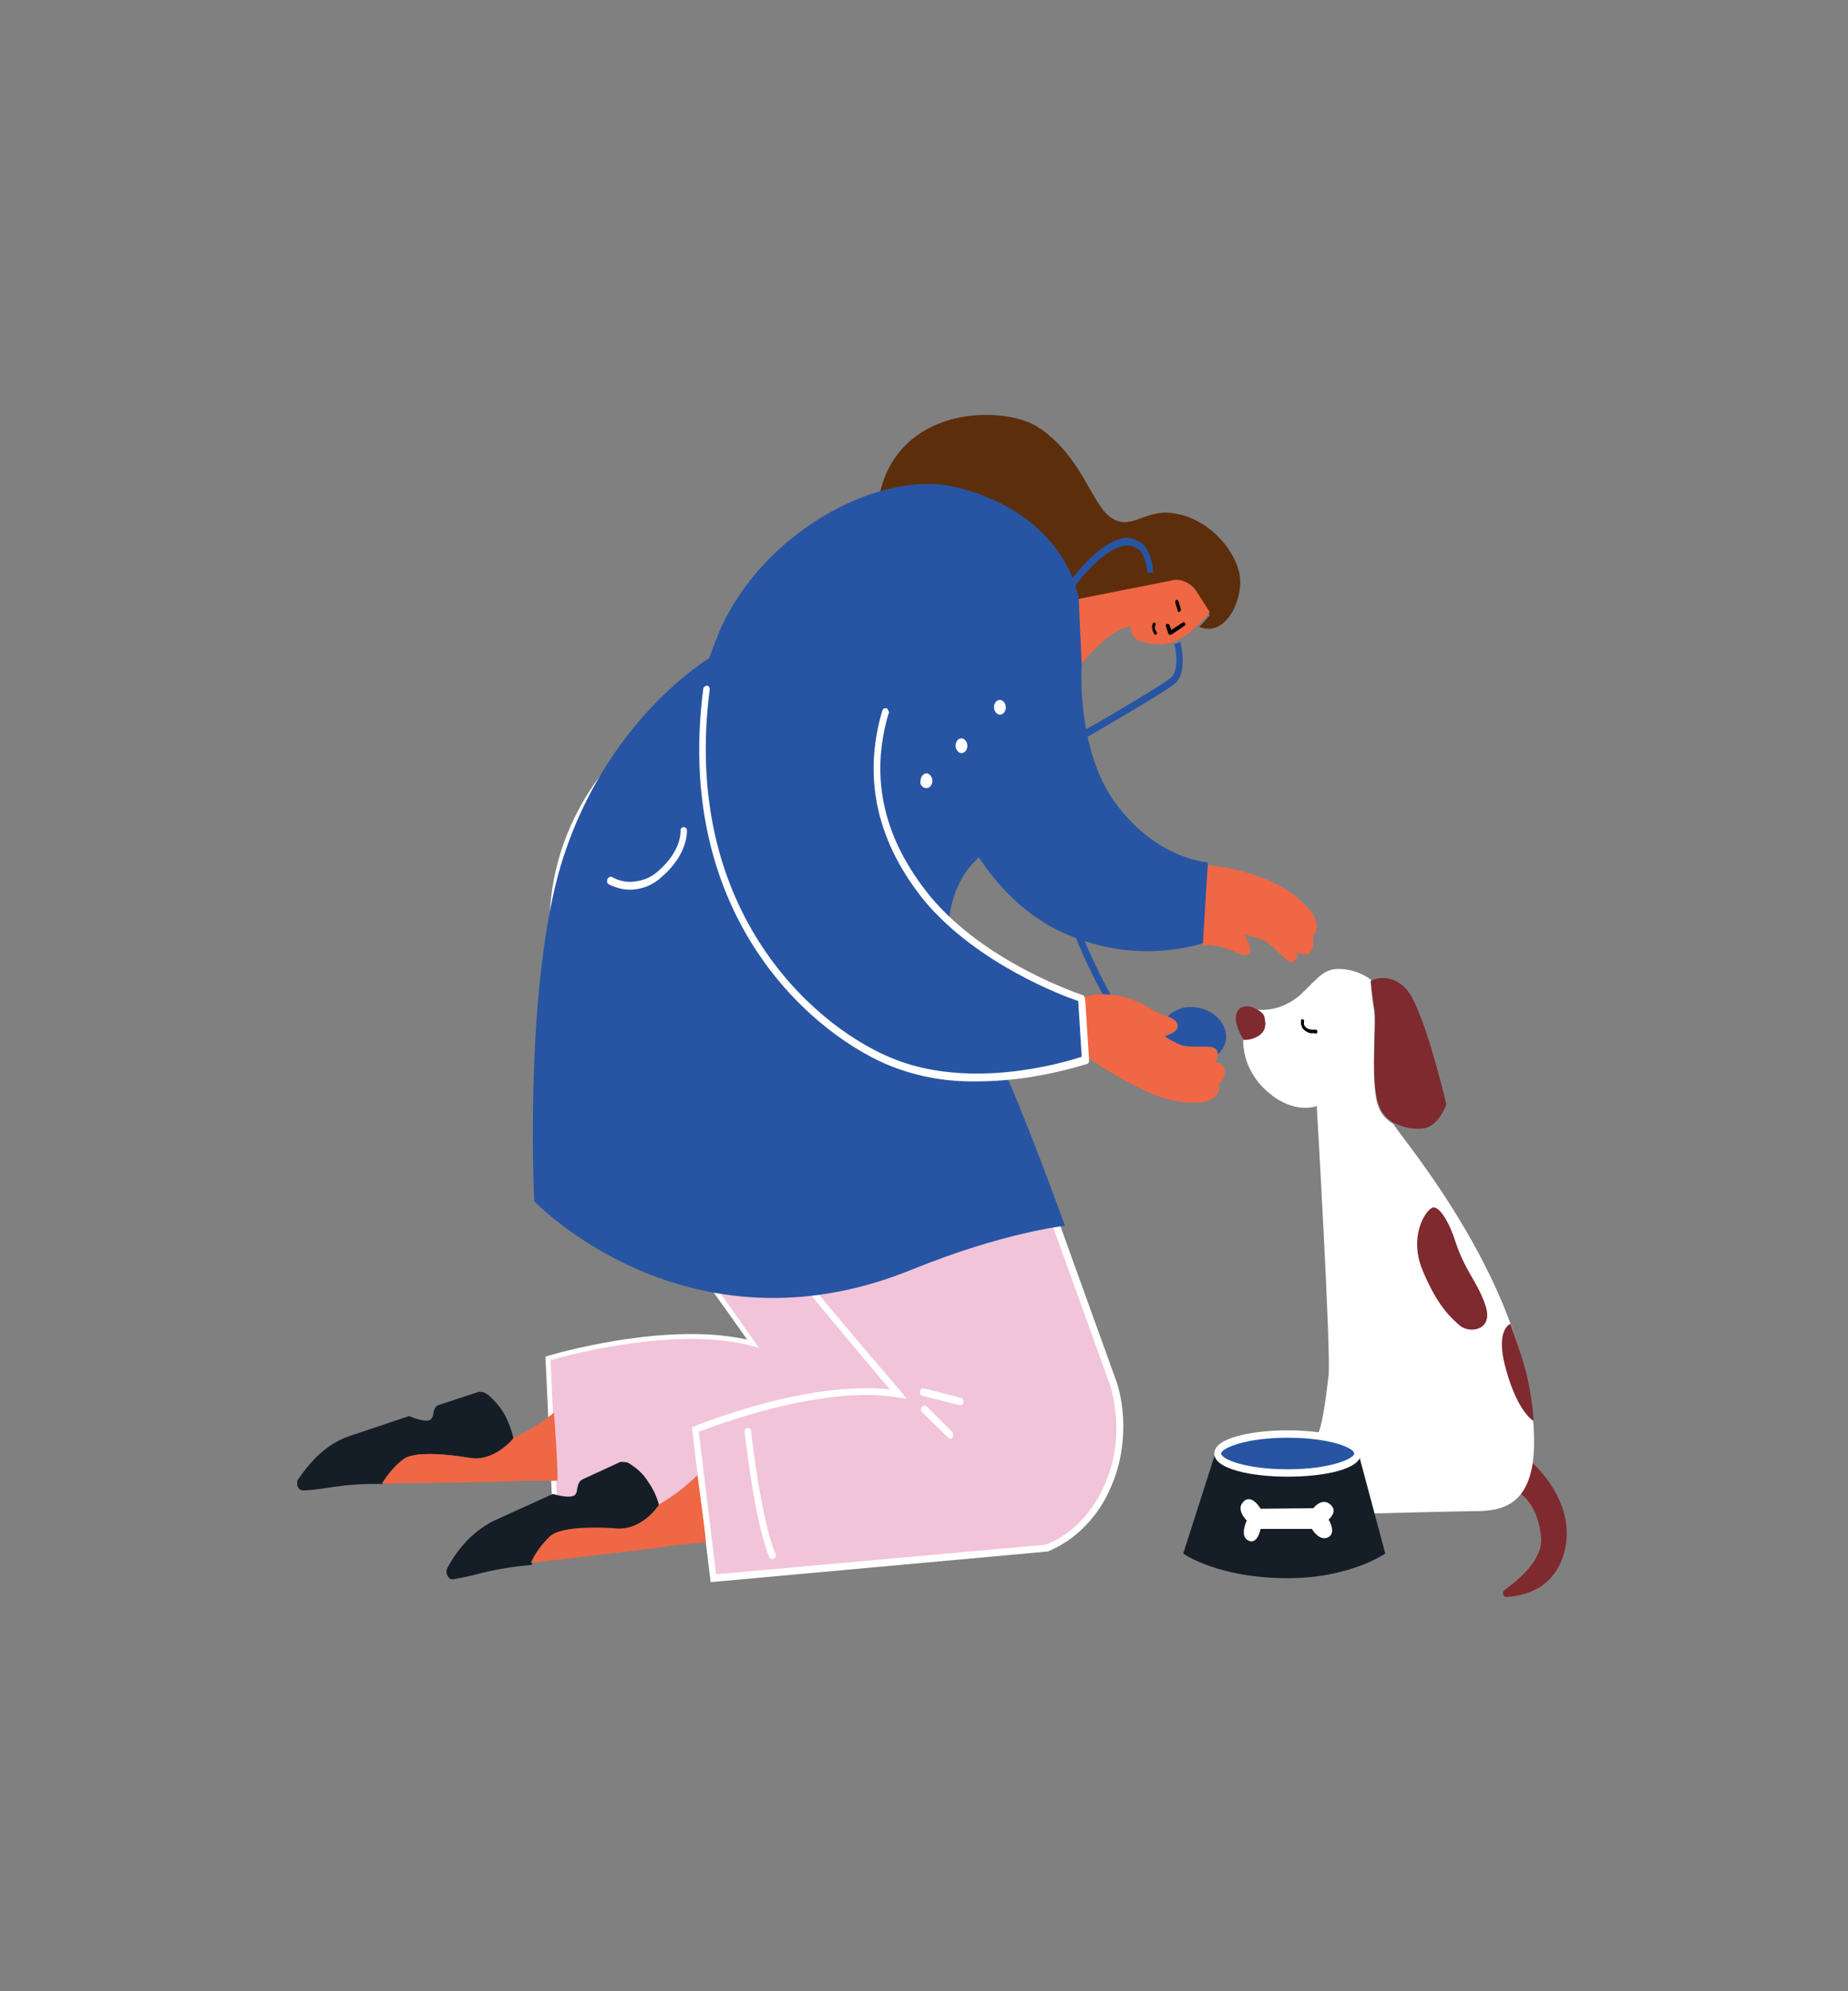 <?xml version="1.0" encoding="utf-8"?>
<!-- Generator: Adobe Illustrator 25.0.0, SVG Export Plug-In . SVG Version: 6.00 Build 0)  -->
<svg version="1.1" id="Layer_1" xmlns="http://www.w3.org/2000/svg" xmlns:xlink="http://www.w3.org/1999/xlink" x="0px" y="0px"
	 viewBox="0 0 375 404" style="enable-background:new 0 0 375 404;" xml:space="preserve">
<rect x="0" y="0" width="375" height="404" fill="#808080" stroke="none"/>
<style type="text/css">
	.st0{fill:#F1C4D9;stroke:#FFFFFF;stroke-miterlimit:10;}
	.st1{fill:url(#SVGID_1_);}
	.st2{fill:#FFFFFF;}
	.st3{fill:#EF6744;}
	.st4{fill:#5D2E0C;}
	.st5{fill:#2755A3;}
	.st6{fill:#7E2A2F;}
	.st7{fill:url(#SVGID_2_);}
	.st8{fill:#151E27;}
</style>
<g>
	<path class="st0" d="M130.4,149.1c0,0-16.9,12.5-18.3,35.7c-1.3,23.1,3.6,35.6,17,54.5c9.2,13,17.8,24.9,23.7,33.3
		c-16.9-4.5-41.6,3-41.6,3l1.4,30.4l67.7,0.8c2.8-0.8,5.5-2.3,7.7-4.2c2.4-2,4.2-4.6,5.7-7.5c1.5-2.9,2.4-6.2,2.9-9.6
		c0.4-3.4,0.3-6.9-0.5-10.2l-21.2-97.8L130.4,149.1z"/>
	
		<linearGradient id="SVGID_1_" gradientUnits="userSpaceOnUse" x1="14317.611" y1="887.089" x2="22421.902" y2="887.089" gradientTransform="matrix(1 0 0 1 0 -645.89)">
		<stop  offset="0.28" style="stop-color:#F1C4D9"/>
		<stop  offset="0.39" style="stop-color:#192A41"/>
		<stop  offset="0.58" style="stop-color:#1F3C6B"/>
		<stop  offset="0.75" style="stop-color:#234A8A"/>
		<stop  offset="0.9" style="stop-color:#26529C"/>
		<stop  offset="1" style="stop-color:#2755A3"/>
	</linearGradient>
	<path class="st1" d="M151,162.2c0,0-16,14.2-15.5,37.4s6.1,35.1,20.9,52.5c10.1,11.9,19.5,23.1,26,30.8
		c-17.2-2.8-41.2,7.2-41.2,7.2l3.6,30.2l67.6-6.1c2.7-1,5.3-2.8,7.4-5.1c2.2-2.3,4-5,5.2-8.1c1.2-3.1,2-6.4,2.2-9.8
		c0.2-3.4-0.3-6.9-1.2-10.1l-31.1-86.2L151,162.2z"/>
	<path class="st2" d="M144.2,321l-3.8-31.4l0.5-0.2c0.2-0.1,22.7-9.4,39.7-7.5c-3.9-4.5-8.5-10.1-13.6-16.2l-11-13.2
		c-13.9-16.5-20.7-28.6-21.1-53.1c-0.4-23.3,15.7-37.8,15.9-38l0.4-0.3l44.3,33.2l0.1,0.2l31.1,86.2c1,3.3,1.4,6.9,1.2,10.4
		c-0.2,3.5-0.9,7-2.3,10.2c-1.3,3.2-3.1,6-5.4,8.3c-2.3,2.4-4.8,4-7.6,5.2h-0.2L144.2,321z M141.8,290.5l3.5,28.9l66.9-6
		c2.6-1,5.1-2.7,7.2-4.9c2.1-2.2,3.8-4.9,5-7.8c1.2-3,2-6.2,2.1-9.5c0.2-3.3-0.3-6.6-1.1-9.8l-31-85.9L151,163.1
		c-2.3,2.2-15.3,15.8-15.1,36.4c0.4,24.1,6.7,35.5,20.7,51.9l11.1,13.1c5.7,6.8,10.9,12.9,15,17.7l1.3,1.6l-1.9-0.3
		C166.7,281,145.2,289.2,141.8,290.5z"/>
	<path class="st3" d="M244,191.8c-0.8-1.2-1.2-2.5-1.5-4c-0.3-1.4-0.3-2.9-0.1-4.3c0.2-2.9,1.1-5.6,2.6-8c4,0.4,8,1.3,11.9,2.9
		c6.3,2.6,9.3,6.5,9.8,7.6c1.3,3.2-0.3,3.7-0.3,3.7s0.6,2.4-0.7,3.7c-0.8,0.8-2.3-0.3-2.3-0.3s0,1.7-1.1,2.1c-1.1,0.4-4-3.7-6.1-4.5
		c-1.2-0.5-2.4-0.8-3.7-1c0,0,2.1,3,0.8,3.9c-1.2,0.8-3-1-5.3-1.4C246.9,191.8,245.5,191.7,244,191.8z"/>
	<path class="st4" d="M251.4,115.9c-1.2-4.7-6.2-10.8-13.5-11.8c-5.9-0.8-8.7,4.1-13,0.5c-3.5-3-5.8-12.4-14.2-17.9
		c-9.1-6-43.6-4.1-29.5,37.3c4.3,12.7,18.2,2.9,36.4,0.2c0.4-0.8,0.8-1.7,1.3-2.4l18.7-3.7c1-0.3,2.1-0.2,3,0.3s1.8,1.2,2.4,2.2
		l2.5,4.2c-0.7,0.8-1.4,1.7-2.2,2.4h0.1C249.2,129.5,252.7,120.5,251.4,115.9z"/>
	<path class="st3" d="M243,120.3c-0.6-1-1.4-1.8-2.4-2.2c-0.9-0.5-2-0.6-3-0.3l-18.7,3.7c-0.5,0.8-0.9,1.6-1.3,2.4
		c-0.7,1.2-0.9,2.7-0.8,4.2c0.6,2.7,1.2,8.5,2.6,6.7c5.6-7.1,9.9-7.8,9.9-7.8l0.3,1.2c0.1,0.4,0.3,0.8,0.5,1s0.6,0.6,0.8,0.7
		c2.3,0.9,4.8,1.1,7.2,0.4c1.9-0.8,3.7-2.1,5.2-3.7c0.8-0.8,1.5-1.6,2.2-2.4L243,120.3z"/>
	<path d="M237.4,128.8L237.4,128.8c-0.1,0-0.2,0-0.2-0.1l-0.1-0.1l-0.5-1.5c0-0.1,0-0.2,0-0.3c0-0.1,0.1-0.2,0.2-0.2
		c0.1,0,0.2,0,0.3,0s0.1,0.1,0.2,0.2l0.4,1l2.3-1.5c0.1-0.1,0.2-0.1,0.3,0c0.1,0,0.2,0.1,0.2,0.2c0,0.1,0.1,0.2,0,0.3
		c0,0.1-0.1,0.2-0.2,0.2l-2.5,1.7C237.5,128.8,237.4,128.8,237.4,128.8z"/>
	<path d="M234.5,128.8c-0.1,0-0.1,0-0.2-0.1l-0.1-0.1c-0.8-1.4-0.2-2.2-0.2-2.2c0.1-0.1,0.1-0.1,0.2-0.1s0.2,0,0.2,0.1
		c0.1,0.1,0.1,0.2,0.1,0.3c0,0.1,0,0.2-0.1,0.3c0,0-0.3,0.4,0.3,1.2c0,0,0,0.1,0.1,0.1c0,0.1,0,0.1,0,0.2s0,0.1-0.1,0.1L234.5,128.8
		C234.6,128.7,234.6,128.8,234.5,128.8z"/>
	<path d="M239.3,124.2c-0.1,0-0.1,0-0.2-0.1c-0.1,0-0.1-0.1-0.1-0.2l-0.5-1.6c0,0,0-0.1,0-0.2s0-0.1,0-0.2c0,0,0-0.1,0.1-0.1
		l0.1-0.1h0.1h0.1l0.1,0.1l0.1,0.1l0.5,1.6c0,0,0,0.1,0,0.2c0,0.1,0,0.1,0,0.2c0,0,0,0.1-0.1,0.1L239.3,124.2L239.3,124.2z"/>
	<path class="st5" d="M226.1,162.6c-7.8-11.1-6.6-27.7-6.6-27.7l-0.6-13.4c0,0-2.2-17-24.7-22.6c-15.3-3.9-39,8.7-48,28.7
		c-0.8,1.9-1.6,4-2.3,5.9c-12.7,8.5-25.2,23.9-30.7,44.2c-6.8,25.6-4.8,66-4.8,66s30.9,32.5,76.6,13.9c18.7-7.6,31.1-8.9,31.1-8.9
		s-6.1-17.1-12-30.8c10.4,0.2,16.6-3.2,16.6-3.2l-1.5-12.4c0,0-15.4-5.7-26.6-16.1c0.6-4.5,2.4-8.8,5.5-11.7l0.5-0.6
		c4,6.1,9.1,11.1,15,14.3c9.6,5,20.3,6.1,30.5,3.2l1-16.4C237.7,174,231,169.4,226.1,162.6z"/>
	<path class="st6" d="M310.4,296.3c0,0,9.4,7.7,7.2,17.9c-1.8,8.2-8.4,9.6-11.9,9.8c-0.2,0-0.3,0-0.4-0.1c-0.1-0.1-0.2-0.3-0.3-0.4
		c0-0.2,0-0.4,0-0.5c0.1-0.2,0.2-0.3,0.3-0.4c2.9-2.1,8-6.3,7.4-10.9c-1-9.1-6.8-9.9-6.8-9.9L310.4,296.3z"/>
	<path class="st2" d="M282.8,228.1C282.8,228.1,282.8,228,282.8,228.1c-0.9-0.6-1.7-1.2-2.3-2.1c-0.6-0.8-1-1.9-1.2-2.9
		c-1.1-5.7,0-15.3-0.5-18.3c-0.5-2.9-0.7-5.7-0.7-5.7l0.4-0.1c-1.9-1.5-4.1-2.3-6.4-2.4c-3.4-0.2-4.4,1.6-8.3,5.3
		c-2.6,2.2-5.7,3.3-8.9,2.9c0.6,0.3,1,0.7,1.5,1.2c0.2,0.4,0.3,0.7,0.3,1s0,0.8-0.1,1.1c-0.1,0.4-0.2,0.8-0.4,1
		c-0.2,0.3-0.5,0.6-0.8,0.8c-0.9,0.7-2,1-3.1,0.9c0,0-0.6,5.8,4.8,10.6c5.5,4.9,10.1,3,10.1,3s2.9,49.7,2.4,54.7
		c-0.6,5-1.4,11.1-2.4,12.2c-5.6,6.6-4.6,11-4.6,11l11.9-0.3c-0.7,0.6-1.1,1.4-1.3,2.4s-0.1,2,0.3,2.8c0,0,22.1-0.6,25.4-0.6
		c5.4,0,12.6-0.6,12.4-14.6C310.8,261.3,284.3,230.9,282.8,228.1z"/>
	<path class="st6" d="M287,203.3c-2.7-5.9-7.2-5-8.4-4.5l-0.4,0.1c0,0,0.2,2.8,0.7,5.7s-0.7,12.6,0.5,18.3c0.2,1,0.7,2.1,1.2,2.9
		c0.6,0.8,1.3,1.5,2.2,2c2,1,4.1,1.4,6.2,1.1c2.9-0.4,4.5-4.8,4.5-4.8S290.3,210.2,287,203.3z"/>
	<path class="st6" d="M256.4,205.9c-0.4-0.6-0.9-0.9-1.5-1.2c-1.3-0.7-2.9-0.9-3.8,0.5c-1.2,2.1,1.3,5.8,1.3,5.8
		c1.1,0,2.2-0.3,3.1-0.9c0.3-0.2,0.6-0.5,0.8-0.8c0.2-0.3,0.4-0.7,0.4-1c0.1-0.4,0.1-0.8,0-1.1C256.6,206.6,256.6,206.2,256.4,205.9
		z"/>
	<path d="M266.5,209.6c-0.5,0.1-0.8,0-1.2-0.2c-0.4-0.2-0.8-0.5-1-0.8c-0.1-0.2-0.2-0.5-0.3-0.8c0-0.3,0-0.6,0-0.8
		c0-0.1,0.1-0.2,0.2-0.2c0.1,0,0.2,0,0.2,0c0.1,0,0.1,0.1,0.2,0.2c0,0.1,0.1,0.2,0,0.3c0,0.2,0,0.3,0,0.5s0.1,0.3,0.2,0.4
		c0.2,0.4,0.8,0.8,2.2,0.7c0.1,0,0.2,0,0.2,0.1c0.1,0.1,0.1,0.2,0.1,0.3s0,0.1,0,0.2c0,0,0,0.1-0.1,0.1l-0.1,0.1h-0.1L266.5,209.6z"
		/>
	<path class="st6" d="M288.7,257.8c2.9,6.9,5.4,9.3,7.6,11.2c2,1.6,6.7,0.9,5.2-3.9c-1.5-4.8-4.1-7-6.1-13c-1.2-3.9-3.3-7.5-4.7-7.1
		C289.2,245.6,285.8,250.9,288.7,257.8z"/>
	<path class="st6" d="M306.5,268.6c0,0-3.3,1.1-0.8,9.6c2.4,8.5,5.5,10.1,5.5,10.1c-0.2-3.5-0.8-6.9-1.6-10.2
		C308.7,274.8,307.6,271.6,306.5,268.6z"/>
	<path class="st5" d="M214.1,173c-0.7-2.7-1.5-5.3-2.5-7.8c0-0.3,1.8-11.4,9.1-15.7l2.9-1.7c5.6-3.3,12.7-7.4,14.8-9.1
		c2.7-2.2,1.2-8.2,1.1-8.5l-1.2,0.5c0.4,1.4,0.9,5.5-0.7,6.8c-2,1.6-9.2,5.8-14.6,9l-2.9,1.6c-6.1,3.7-8.6,11.3-9.4,14.9l-0.1-0.1
		c-2.6-6.6-5-12.2-3.1-21.4c2.6-13.4,13.5-28.7,19.7-30.5c0.7-0.3,1.3-0.4,2-0.3c0.7,0.1,1.3,0.4,1.9,0.8c1.6,1.5,1.7,4.7,1.7,4.7
		h1.2c0-0.2-0.1-4-2.2-5.9c-0.8-0.6-1.5-0.9-2.4-1.1c-0.8-0.2-1.8-0.1-2.5,0.3c-6.7,1.9-17.9,17.6-20.7,31.6
		c-2,9.7,0.6,15.8,3.2,22.4c1.4,3.2,2.5,6.5,3.4,9.9c2.5,10.1,6.2,19.6,11,28.4c0.5,0,1,0,1.6,0.1
		C220.5,192.9,216.7,183.2,214.1,173z"/>
	<path class="st5" d="M238.9,207.9c0.6,1.6-2.7,2.4-2.7,2.4c1.1,0.8,2.3,1.3,3.4,1.9c2.1,0.8,6.4-0.2,7.2,0.9
		c0.1,0.2,0.2,0.5,0.3,0.8c0.5-0.4,0.8-0.8,1.1-1.3c0.3-0.6,0.5-1.1,0.6-1.8c0.3-3-2.4-5.9-6-6.4c-1-0.2-2.2-0.1-3.2,0.2
		c-1,0.4-2,0.9-2.8,1.8C237.7,206.7,238.6,207,238.9,207.9z"/>
	<path class="st3" d="M248.5,217c-0.2-1.3-1.9-1.5-1.9-1.5c0.3-0.5,0.5-1.1,0.5-1.8c0-0.3-0.1-0.5-0.3-0.8c-0.8-1.1-5.1-0.1-7.2-0.9
		c-1.2-0.5-2.4-1.1-3.4-1.9c0,0,3.3-0.8,2.7-2.4c-0.3-0.8-1.2-1.2-2.3-1.6c-0.9-0.3-1.8-0.7-2.6-1.1c-2.6-1.8-5.6-2.9-8.6-3.2
		c-0.6,0-1.1-0.1-1.6-0.1c-1.5,0-3,0.2-4.5,0.8L220,214c4.4,3.2,9,5.8,13.9,8c6.3,2.5,10.7,1.7,11.6,1.2c2.7-1.5,1.7-3,1.7-3
		S248.8,218.9,248.5,217z"/>
	
		<linearGradient id="SVGID_2_" gradientUnits="userSpaceOnUse" x1="10714.874" y1="953.236" x2="12333.14" y2="953.236" gradientTransform="matrix(1 0 0 1 0 -645.89)">
		<stop  offset="0.28" style="stop-color:#151E27"/>
		<stop  offset="0.39" style="stop-color:#192A41"/>
		<stop  offset="0.58" style="stop-color:#1F3C6B"/>
		<stop  offset="0.75" style="stop-color:#234A8A"/>
		<stop  offset="0.9" style="stop-color:#26529C"/>
		<stop  offset="1" style="stop-color:#2755A3"/>
	</linearGradient>
	<path class="st7" d="M281.1,315.2c0,0-7.2,5-19.7,5c-14.4,0-21.3-5-21.3-5l6.6-20.6l29,0.4L281.1,315.2z"/>
	<path class="st5" d="M261.3,298.9c7.8,0,14.2-1.8,14.2-4c0-2.2-6.4-4-14.2-4c-7.8,0-14.2,1.8-14.2,4S253.4,298.9,261.3,298.9z"/>
	<path class="st2" d="M261.3,299.6c-7.2,0-14.9-1.5-14.9-4.7s7.7-4.7,14.9-4.7c7.2,0,14.9,1.5,14.9,4.7
		C276.1,298.2,268.4,299.6,261.3,299.6z M261.3,291.7c-8.8,0-13.5,2.2-13.5,3.2c0,1.1,4.8,3.2,13.5,3.2c8.8,0,13.5-2.2,13.5-3.2
		C274.8,293.8,270,291.7,261.3,291.7z"/>
	<path class="st2" d="M266.5,306c0,0,2-2.6,3.8-0.4c1,1.3-0.7,2.7-0.7,2.7s1.7,2.7-0.1,3.6s-3.3-1.7-3.3-1.7h-10.4
		c0,0-0.6,3.2-2.4,2.4c-2-0.9-0.4-4.1-0.4-4.1s-2.2-2.1-0.8-3.7c1.7-2,3.6,1.3,3.6,1.3L266.5,306L266.5,306z"/>
	<path class="st2" d="M198.1,219.4c-6.2,0.1-12.4-1-18.3-3.5c-16.5-7.2-42.9-31.3-37.1-76.1c0-0.2,0.1-0.4,0.3-0.5
		c0.1-0.1,0.3-0.2,0.5-0.2c0.1,0,0.2,0.1,0.2,0.1c0.1,0.1,0.1,0.1,0.2,0.2c0.1,0.1,0.1,0.2,0.1,0.3s0,0.2,0,0.3
		c-5.6,43.8,20.1,67.4,36.3,74.4c16.2,7.1,35.9,1.1,39.2,0l-0.7-11.3c-3-1-20.4-7.5-31.1-20.2C178,171,175,158,179,144.3
		c0-0.1,0.1-0.2,0.1-0.3c0.1-0.1,0.1-0.2,0.2-0.2c0.1-0.1,0.2-0.1,0.3-0.1s0.2,0,0.3,0c0.1,0,0.2,0.1,0.2,0.2
		c0.1,0.1,0.1,0.2,0.2,0.3c0,0.1,0.1,0.2,0.1,0.3s0,0.2-0.1,0.3c-3.9,13.2-0.9,25.6,8.5,37.1c11.3,13.6,30.7,19.9,30.9,20
		c0.1,0,0.3,0.1,0.3,0.3c0.1,0.1,0.1,0.3,0.2,0.5l0.8,12.4c0,0.2,0,0.4-0.1,0.5s-0.2,0.3-0.4,0.3
		C213.1,218.1,205.7,219.4,198.1,219.4z"/>
	<path class="st2" d="M127.8,180.5c-1.5,0-2.9-0.4-4.3-1.1c-0.1,0-0.1-0.1-0.2-0.2c-0.1-0.1-0.1-0.2-0.1-0.3c0-0.1,0-0.2,0-0.3
		c0-0.1,0-0.2,0.1-0.3c0-0.1,0.1-0.2,0.2-0.2c0.1-0.1,0.1-0.1,0.2-0.2c0.1-0.1,0.2,0,0.3,0s0.2,0,0.3,0.1c1.5,0.8,3.1,1.1,4.8,0.8
		c1.6-0.2,3.2-0.9,4.5-2.1c4.6-4,4.5-7.8,4.5-8c0-0.1,0-0.2,0-0.3s0.1-0.2,0.1-0.3c0.1-0.1,0.1-0.1,0.2-0.2c0.1,0,0.2-0.1,0.3-0.1
		c0.2,0,0.3,0.1,0.5,0.2c0.1,0.1,0.2,0.3,0.2,0.5c0,0.2,0.2,4.8-5,9.3C132.4,179.7,130.1,180.5,127.8,180.5z"/>
	<path class="st2" d="M192.8,291.9c-0.2,0-0.3-0.1-0.4-0.2l-5.2-5.1c-0.1-0.1-0.1-0.1-0.2-0.2c0-0.1-0.1-0.2-0.1-0.3s0-0.2,0-0.3
		s0.1-0.2,0.1-0.3c0.1-0.1,0.1-0.1,0.2-0.2c0.1,0,0.2-0.1,0.3-0.1s0.2,0,0.3,0c0.1,0,0.2,0.1,0.2,0.1l5.2,5.2
		c0.1,0.1,0.2,0.2,0.2,0.4c0,0.2,0,0.3,0,0.5s-0.1,0.3-0.3,0.4C193,291.8,192.9,291.9,192.8,291.9z"/>
	<path class="st2" d="M194.8,285.1L194.8,285.1l-7.6-1.9c-0.2,0-0.3-0.2-0.4-0.3c-0.1-0.2-0.1-0.4-0.1-0.6s0.1-0.4,0.3-0.5
		c0.1-0.1,0.3-0.2,0.5-0.1l7.5,1.9c0.2,0,0.3,0.2,0.4,0.3c0.1,0.2,0.1,0.4,0.1,0.6c0,0.2-0.1,0.3-0.2,0.5
		C195.1,285,195,285.1,194.8,285.1z"/>
	<path class="st2" d="M156.6,316.3c-0.1,0-0.2,0-0.3-0.1c-0.1-0.1-0.2-0.2-0.2-0.3c-3-7.2-4.9-24.6-5-25.3c0-0.2,0-0.4,0.1-0.6
		s0.3-0.3,0.4-0.3c0.1,0,0.2,0,0.3,0c0.1,0,0.2,0.1,0.2,0.1c0.1,0.1,0.1,0.1,0.2,0.2c0,0.1,0.1,0.2,0.1,0.3c0,0.2,2,17.9,4.9,24.8
		c0,0.1,0.1,0.2,0.1,0.3c0,0.1,0,0.2,0,0.3c0,0.1-0.1,0.2-0.1,0.3c-0.1,0.1-0.1,0.1-0.2,0.2C156.8,316.3,156.7,316.3,156.6,316.3z"
		/>
	<path class="st2" d="M202.9,145c0.7,0,1.2-0.7,1.2-1.5c0-0.8-0.6-1.5-1.2-1.5c-0.7,0-1.2,0.7-1.2,1.5S202.3,145,202.9,145z"/>
	<path class="st2" d="M195.1,152.8c0.7,0,1.2-0.7,1.2-1.5c0-0.8-0.6-1.5-1.2-1.5c-0.7,0-1.2,0.7-1.2,1.5
		C193.9,152.1,194.5,152.8,195.1,152.8z"/>
	<path class="st2" d="M188,159.9c0.7,0,1.2-0.7,1.2-1.5s-0.6-1.5-1.2-1.5s-1.2,0.7-1.2,1.5C186.6,159.2,187.2,159.9,188,159.9z"/>
	<path class="st8" d="M104.2,292v-0.2c-0.4-1.7-1-3.3-1.8-4.8c-0.8-1.4-1.8-2.6-2.9-3.6c-0.4-0.4-0.8-0.6-1.1-0.8
		c-0.4-0.2-0.8-0.2-1.3-0.2l-7.9,2.6c-0.8,0.2-1.1,0.8-1.3,2c0,0.2-0.1,0.4-0.2,0.6c-0.1,0.2-0.2,0.3-0.3,0.4
		c-1,0.8-4.4-0.7-4.4-0.7l-12.2,4.1c-5.2,1.8-8.4,6-10.2,8.6c-0.2,0.2-0.3,0.5-0.3,0.8c0,0.3,0,0.6,0.1,0.8c0.1,0.3,0.3,0.5,0.5,0.6
		c0.2,0.1,0.4,0.2,0.7,0.2c2.1-0.1,4-0.4,6-0.7c3.3-0.5,6.7-0.7,10.1-0.6V301c1.2-2,2.7-3.7,4.4-5c2.1-1.5,8.3-1,13.4-0.2
		C100.4,296.7,104.2,292,104.2,292z"/>
	<path class="st3" d="M112.4,286.6c-2.5,2.1-5.3,3.8-8.2,5.1h-0.1v0.2c0,0-3.8,4.7-8.8,3.9c-5.1-0.9-11.3-1.3-13.4,0.2
		c-1.7,1.3-3.2,3-4.4,5c6.8-0.1,25.2-0.3,27.4-0.5c2.5-0.2,6.1,0,8.2-0.1C113.3,298.6,112.5,287.5,112.4,286.6z"/>
	<path class="st8" d="M133.7,305.4c0,0,0-0.1,0-0.2c-0.5-1.7-1.2-3.2-2.2-4.6c-0.8-1.3-1.9-2.4-3.1-3.2c-0.4-0.3-0.8-0.6-1.2-0.7
		c-0.5-0.1-0.8-0.1-1.3-0.1l-7.6,3.5c-0.7,0.3-1,0.9-1.2,2.1c0,0.2-0.1,0.4-0.1,0.6c-0.1,0.2-0.2,0.3-0.3,0.5
		c-1,0.9-4.5-0.2-4.5-0.2l-11.9,5.4c-4,2-7.2,5.3-9.5,9.6c-0.1,0.2-0.2,0.5-0.2,0.8s0.1,0.6,0.2,0.8c0.1,0.2,0.3,0.4,0.5,0.6
		c0.2,0.1,0.5,0.2,0.7,0.1c2-0.3,4-0.8,5.9-1.3c3.3-0.8,6.6-1.3,10-1.6v-0.1c1-2.1,2.4-4,4-5.5c2-1.7,8.2-1.9,13.4-1.5
		C130.4,310.5,133.7,305.4,133.7,305.4z"/>
	<path class="st3" d="M141.5,299.3c-2.4,2.4-5,4.3-7.7,5.9h-0.1c0,0.1,0,0.2,0,0.2s-3.4,5.1-8.6,4.7s-11.4-0.2-13.4,1.5
		c-1.6,1.5-3,3.3-4,5.5c6.7-0.8,25.1-2.9,27.3-3.3c2.5-0.4,6.1-0.7,8.2-0.9C143.2,311,141.6,300,141.5,299.3z"/>
</g>
</svg>
